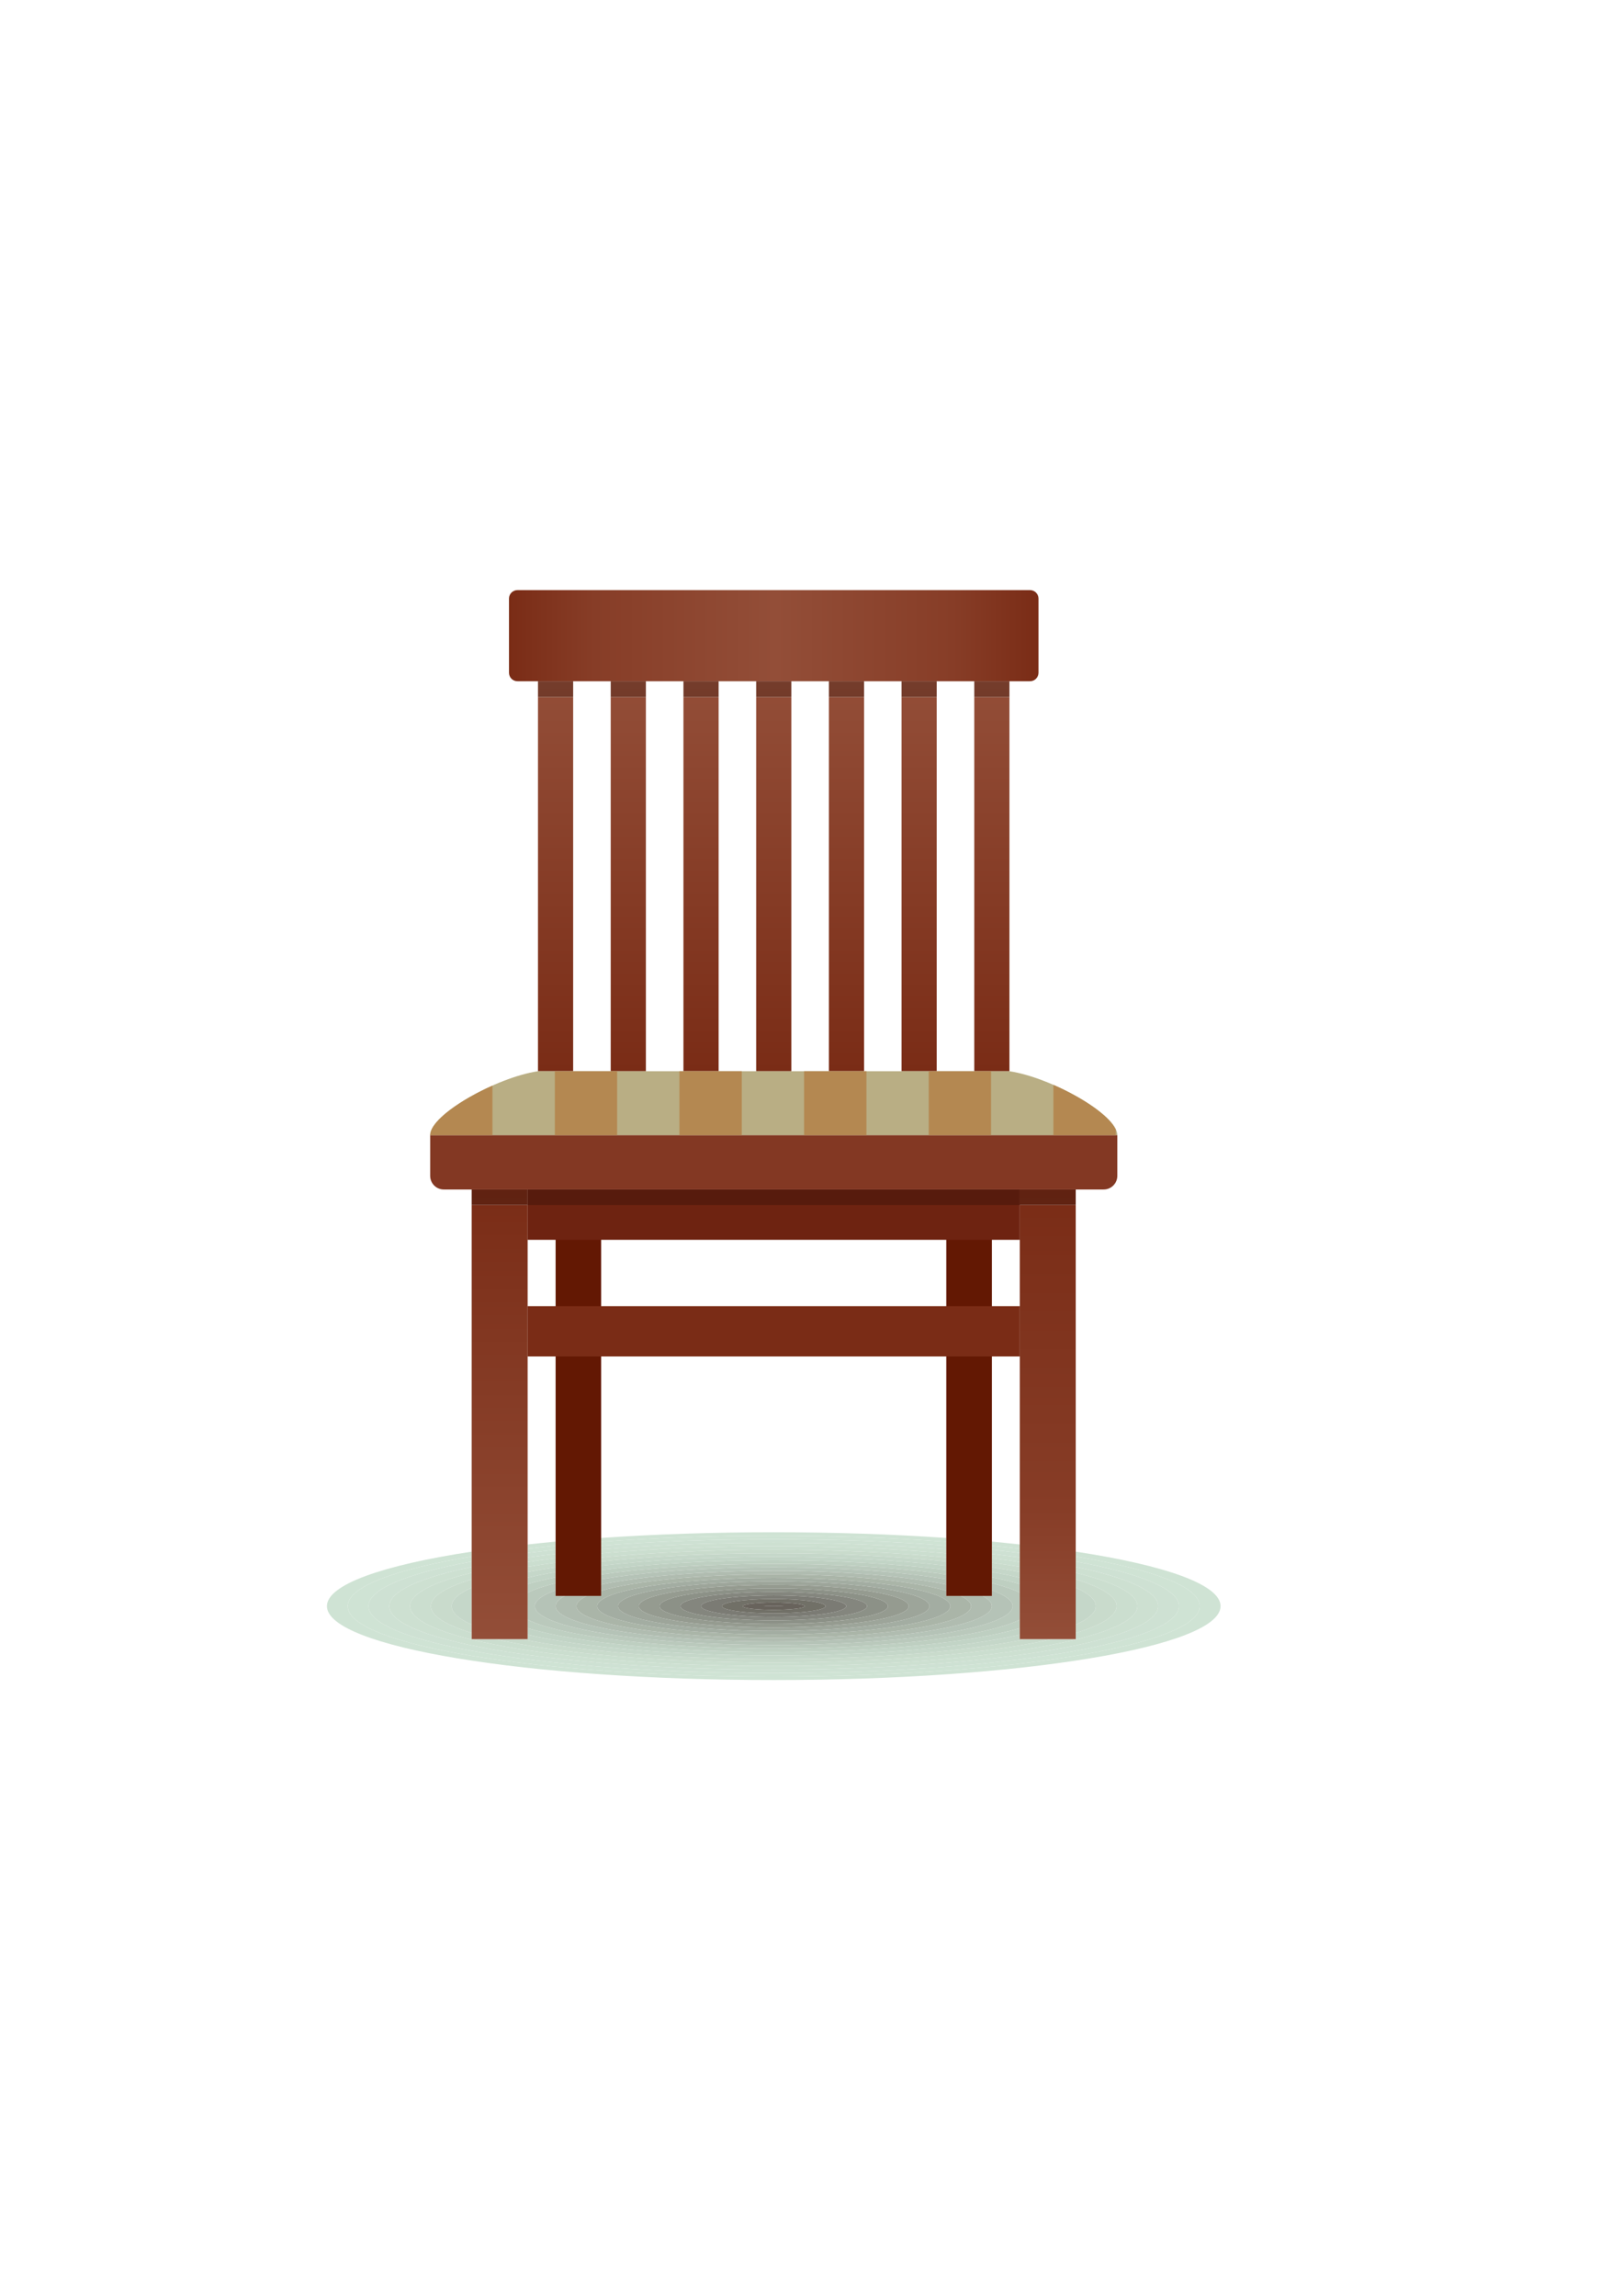 <svg xmlns="http://www.w3.org/2000/svg" width="210mm" height="297mm" shape-rendering="geometricPrecision" text-rendering="geometricPrecision" image-rendering="optimizeQuality" fill-rule="evenodd" clip-rule="evenodd" viewBox="0 0 21000 29700"><defs><linearGradient id="a" gradientUnits="userSpaceOnUse" x1="6465.25" y1="21204.7" x2="6465.25" y2="15387.7"><stop offset="0" stop-color="#934E38"/><stop offset="1" stop-color="#7A2C16"/></linearGradient><linearGradient id="b" gradientUnits="userSpaceOnUse" x1="13557.3" y1="21204.7" x2="13557.3" y2="15387.7"><stop offset="0" stop-color="#934E38"/><stop offset=".29" stop-color="#873D27"/><stop offset="1" stop-color="#7A2C16"/></linearGradient><linearGradient id="c" gradientUnits="userSpaceOnUse" x1="7188.93" y1="13857.6" x2="7188.93" y2="8812.64"><stop offset="0" stop-color="#7A2C16"/><stop offset="1" stop-color="#934E38"/></linearGradient><linearGradient id="d" gradientUnits="userSpaceOnUse" x1="8129.65" y1="13857.6" x2="8129.65" y2="8812.64"><stop offset="0" stop-color="#7A2C16"/><stop offset="1" stop-color="#934E38"/></linearGradient><linearGradient id="e" gradientUnits="userSpaceOnUse" x1="9070.52" y1="13857.6" x2="9070.52" y2="8812.64"><stop offset="0" stop-color="#7A2C16"/><stop offset="1" stop-color="#934E38"/></linearGradient><linearGradient id="f" gradientUnits="userSpaceOnUse" x1="10011.2" y1="13857.6" x2="10011.2" y2="8812.64"><stop offset="0" stop-color="#7A2C16"/><stop offset="1" stop-color="#934E38"/></linearGradient><linearGradient id="g" gradientUnits="userSpaceOnUse" x1="10952.1" y1="13857.6" x2="10952.1" y2="8812.64"><stop offset="0" stop-color="#7A2C16"/><stop offset="1" stop-color="#934E38"/></linearGradient><linearGradient id="h" gradientUnits="userSpaceOnUse" x1="11892.7" y1="13857.6" x2="11892.7" y2="8812.64"><stop offset="0" stop-color="#7A2C16"/><stop offset="1" stop-color="#934E38"/></linearGradient><linearGradient id="i" gradientUnits="userSpaceOnUse" x1="12833.6" y1="13857.6" x2="12833.6" y2="8812.64"><stop offset="0" stop-color="#7A2C16"/><stop offset="1" stop-color="#934E38"/></linearGradient><linearGradient id="j" gradientUnits="userSpaceOnUse" x1="6585.87" y1="8223.29" x2="13436.7" y2="8223.29"><stop offset="0" stop-color="#7A2C16"/><stop offset=".161" stop-color="#873D27"/><stop offset=".502" stop-color="#934E38"/><stop offset=".839" stop-color="#873D27"/><stop offset="1" stop-color="#7A2C16"/></linearGradient><linearGradient id="k" gradientUnits="userSpaceOnUse" x1="13557.3" y1="21203.3" x2="13557.3" y2="15387.8"><stop offset="0" stop-color="#743C2B"/><stop offset="1" stop-color="#602211"/></linearGradient><linearGradient id="l" gradientUnits="userSpaceOnUse" x1="6465.25" y1="21203.3" x2="6465.25" y2="15387.8"><stop offset="0" stop-color="#743C2B"/><stop offset="1" stop-color="#602211"/></linearGradient><linearGradient id="m" gradientUnits="userSpaceOnUse" x1="7188.93" y1="13856.5" x2="7188.93" y2="8812.69"><stop offset="0" stop-color="#602211"/><stop offset="1" stop-color="#743C2B"/></linearGradient><linearGradient id="n" gradientUnits="userSpaceOnUse" x1="8129.65" y1="13856.5" x2="8129.65" y2="8812.69"><stop offset="0" stop-color="#602211"/><stop offset="1" stop-color="#743C2B"/></linearGradient><linearGradient id="o" gradientUnits="userSpaceOnUse" x1="9070.52" y1="13856.5" x2="9070.52" y2="8812.69"><stop offset="0" stop-color="#602211"/><stop offset="1" stop-color="#743C2B"/></linearGradient><linearGradient id="p" gradientUnits="userSpaceOnUse" x1="10011.2" y1="13856.5" x2="10011.2" y2="8812.69"><stop offset="0" stop-color="#602211"/><stop offset="1" stop-color="#743C2B"/></linearGradient><linearGradient id="q" gradientUnits="userSpaceOnUse" x1="10952.1" y1="13856.5" x2="10952.1" y2="8812.69"><stop offset="0" stop-color="#602211"/><stop offset="1" stop-color="#743C2B"/></linearGradient><linearGradient id="r" gradientUnits="userSpaceOnUse" x1="11892.7" y1="13856.5" x2="11892.7" y2="8812.69"><stop offset="0" stop-color="#602211"/><stop offset="1" stop-color="#743C2B"/></linearGradient><linearGradient id="s" gradientUnits="userSpaceOnUse" x1="12833.6" y1="13856.5" x2="12833.6" y2="8812.69"><stop offset="0" stop-color="#602211"/><stop offset="1" stop-color="#743C2B"/></linearGradient></defs><path fill="#CFE3D4" fill-rule="nonzero" d="M10011 21734c-3193 0-5781-428-5781-956 0-279 722-530 1873-705v63c-991 164-1604 392-1604 642 0 503 2468 911 5512 911 3045 0 5513-408 5513-911 0-250-613-478-1605-642v-63c1152 175 1874 426 1874 705 0 528-2589 956-5782 956zm-3184-1700v-54c118-13 238-25 362-37v52c-124 13-245 26-362 39zm6368 0c-117-13-238-26-361-39v-52c123 12 244 24 361 37v54zm-951-89c-682-50-1438-78-2233-78s-1550 28-2233 78v-49c687-48 1442-74 2233-74 792 0 1546 26 2233 74v49z"/><path fill="#CFE3D4" fill-rule="nonzero" d="M10011 21689c-3044 0-5512-408-5512-911 0-250 613-478 1604-642v65c-830 153-1335 355-1335 577 0 478 2347 866 5243 866s5244-388 5244-866c0-222-505-424-1336-577v-65c992 164 1605 392 1605 642 0 503-2468 911-5513 911zm-3184-1599v-56c117-13 238-26 362-39v53c-124 14-245 28-362 42zm6368 0c-116-14-237-28-361-42v-53c123 13 244 26 361 39v56zm-951-95c-677-53-1434-82-2233-82-798 0-1555 29-2233 82v-50c683-50 1438-78 2233-78s1551 28 2233 78v50z"/><path fill="#CEE1D3" fill-rule="nonzero" d="M10011 21644c-2896 0-5243-388-5243-866 0-222 505-424 1335-577v70c-668 139-1066 316-1066 507 0 453 2227 820 4974 820 2748 0 4975-367 4975-820 0-191-399-368-1067-507v-70c831 153 1336 355 1336 577 0 478-2348 866-5244 866zm-3184-1496v-58c117-14 238-28 362-42v55c-125 14-246 29-362 45zm6368 0c-116-16-236-31-361-45v-55c124 14 245 28 361 42v58zm-951-103c-671-56-1430-87-2233-87s-1561 31-2233 87v-50c678-53 1435-82 2233-82 799 0 1556 29 2233 82v50z"/><path fill="#CDE0D1" fill-rule="nonzero" d="M10011 21598c-2747 0-4974-367-4974-820 0-191 398-368 1066-507v76c-503 123-797 271-797 431 0 428 2106 775 4705 775s4706-347 4706-775c0-160-294-308-798-431v-76c668 139 1067 316 1067 507 0 453-2227 820-4975 820zm-3184-1390v-60c116-16 237-31 362-45v55c-126 16-247 32-362 50zm6368 0c-115-18-236-34-361-50v-55c125 14 245 29 361 45v60zm-951-112c-664-59-1425-93-2233-93s-1568 34-2233 93v-51c672-56 1430-87 2233-87s1562 31 2233 87v51z"/><path fill="#CBDECF" fill-rule="nonzero" d="M10011 21553c-2599 0-4705-347-4705-775 0-160 294-308 797-431v85c-337 103-528 221-528 346s191 243 528 346v81h309c806 183 2118 302 3599 302 1482 0 2793-119 3599-302h309v-81c337-103 529-221 529-346s-192-243-529-346v-85c504 123 798 271 798 431 0 428-2107 775-4706 775zm-3184-1283v-62c115-18 236-34 362-50v57c-127 18-248 36-362 55zm6368 0c-114-19-235-37-361-54v-58c125 16 246 32 361 50v62zm-951-122c-656-63-1419-99-2233-99s-1577 36-2233 99v-52c665-59 1425-93 2233-93s1569 34 2233 93v52z"/><path fill="#C9DBCC" fill-rule="nonzero" d="M10011 21507c-1481 0-2793-119-3599-302h342c763 157 1939 257 3257 257 1319 0 2494-100 3258-257h341c-806 183-2117 302-3599 302zm-3908-383c-337-103-528-221-528-346s191-243 528-346v108c-168 74-259 154-259 238s91 164 259 238v108zm7816 0v-108c168-74 260-154 260-238s-92-164-260-238v-108c337 103 529 221 529 346s-192 243-529 346zm-7092-787v-67c114-19 235-37 362-55v60c-128 19-249 40-362 62zm6368 0c-112-22-233-43-361-62v-59c126 17 247 35 361 54v67zm-951-136c-645-68-1411-107-2233-107-821 0-1587 39-2233 107v-53c656-63 1419-99 2233-99s1577 36 2233 99v53z"/><path fill="#C5D7C9" fill-rule="nonzero" d="M10011 21462c-1318 0-2494-100-3257-257h73v-58c706 163 1869 269 3184 269s2478-106 3184-269v58h74c-764 157-1939 257-3258 257zm-3908-446c-168-74-259-154-259-238s91-164 259-238v476zm7816 0v-476c168 74 260 154 260 238s-92 164-260 238zm-7092-606v-73c113-22 234-43 362-62v63c-131 22-252 46-362 72zm6368 0c-109-26-230-50-361-72v-63c128 19 249 40 361 62v73zm-951-155c-632-73-1402-115-2233-115-830 0-1600 42-2233 115v-54c646-68 1412-107 2233-107 822 0 1588 39 2233 107v54z"/><path fill="#C2D4C6" fill-rule="nonzero" d="M10011 21416c-1315 0-2478-106-3184-269v-84c617 184 1811 308 3184 308s2568-124 3184-308v84c-706 163-1869 269-3184 269zm-3184-923v-83c110-26 231-50 362-72v67c-136 28-257 57-362 88zm6368 0c-104-31-225-60-361-88v-67c131 22 252 46 361 72v83zm-951-182c-616-79-1391-126-2233-126s-1617 47-2233 126v-56c633-73 1403-115 2233-115 831 0 1601 42 2233 115v56z"/><path fill="#BECFC1" fill-rule="nonzero" d="M10011 21371c-1373 0-2567-124-3184-308v-109c449 216 1705 372 3184 372s2735-156 3184-372v109c-616 184-1811 308-3184 308zm-3184-768v-110c105-31 226-60 362-88v76c-150 38-272 78-362 122zm6368 0c-90-44-212-84-361-122v-76c136 28 257 57 361 88v110zm-951-234c-593-86-1376-138-2233-138s-1639 52-2233 138v-58c616-79 1391-126 2233-126s1617 47 2233 126v58z"/><path fill="#BAC9BC" fill-rule="nonzero" d="M10011 21326c-1479 0-2735-156-3184-372v-351c90-44 212-84 362-122v92c-173 63-269 132-269 205 0 277 1384 502 3091 502 1708 0 3092-225 3092-502 0-73-96-142-269-205v-92c149 38 271 78 361 122v351c-449 216-1705 372-3184 372zm2233-895c-562-96-1355-155-2233-155s-1670 59-2233 155v-62c594-86 1376-138 2233-138s1640 52 2233 138v62z"/><path fill="#B5C3B7" fill-rule="nonzero" d="M10011 21280c-1707 0-3091-225-3091-502 0-73 96-142 269-205v73h119c-78 42-119 86-119 132 0 252 1263 457 2822 457s2823-205 2823-457c0-46-42-90-120-132h120v-73c173 63 269 132 269 205 0 277-1384 502-3092 502zm2233-781c-516-108-1324-177-2233-177-908 0-1717 69-2233 177v-68c563-96 1355-155 2233-155s1671 59 2233 155v68z"/><path fill="#B0BCB0" fill-rule="nonzero" d="M10011 21235c-1559 0-2822-205-2822-457 0-46 41-90 119-132h284c-87 42-134 86-134 132 0 227 1143 411 2553 411s2554-184 2554-411c0-46-47-90-134-132h283c78 42 120 86 120 132 0 252-1264 457-2823 457zm2233-656c-436-127-1272-212-2233-212-960 0-1797 85-2233 212v-80c516-108 1325-177 2233-177 909 0 1717 69 2233 177v80z"/><path fill="#AAB5A8" fill-rule="nonzero" d="M10011 21189c-1410 0-2553-184-2553-411 0-46 47-90 134-132h186v-67c436-127 1273-212 2233-212 961 0 1797 85 2233 212v67h187c87 42 134 86 134 132 0 227-1144 411-2554 411zm0-777c-1261 0-2284 164-2284 366s1023 366 2284 366c1262 0 2285-164 2285-366s-1023-366-2285-366z"/><path fill="#A3ADA2" fill-rule="nonzero" d="M10011 21144c-1261 0-2284-164-2284-366s1023-366 2284-366c1262 0 2285 164 2285 366s-1023 366-2285 366zm0-686c-1113 0-2015 143-2015 320s902 321 2015 321 2016-144 2016-321-903-320-2016-320z"/><path fill="#9DA59A" fill-rule="nonzero" d="M10011 21099c-1113 0-2015-144-2015-321s902-320 2015-320 2016 143 2016 320-903 321-2016 321zm0-596c-964 0-1746 123-1746 275s782 275 1746 275c965 0 1747-123 1747-275s-782-275-1747-275z"/><path fill="#959B90" fill-rule="nonzero" d="M10011 21053c-964 0-1746-123-1746-275s782-275 1746-275c965 0 1747 123 1747 275s-782 275-1747 275zm0-504c-816 0-1477 102-1477 229s661 230 1477 230 1478-103 1478-230-662-229-1478-229z"/><path fill="#8C9187" fill-rule="nonzero" d="M10011 21008c-816 0-1477-103-1477-230s661-229 1477-229 1478 102 1478 229-662 230-1478 230zm0-414c-667 0-1208 83-1208 184 0 102 541 184 1208 184s1208-82 1208-184c0-101-541-184-1208-184z"/><path fill="#84867E" fill-rule="nonzero" d="M10011 20962c-667 0-1208-82-1208-184 0-101 541-184 1208-184s1208 83 1208 184c0 102-541 184-1208 184zm0-323c-519 0-939 63-939 139 0 77 420 139 939 139s939-62 939-139c0-76-420-139-939-139z"/><path fill="#7B7B74" fill-rule="nonzero" d="M10011 20917c-519 0-939-62-939-139 0-76 420-139 939-139s939 63 939 139c0 77-420 139-939 139zm0-232c-370 0-670 42-670 93 0 52 300 93 670 93s670-41 670-93c0-51-300-93-670-93z"/><path fill="#717067" fill-rule="nonzero" d="M10011 20871c-370 0-670-41-670-93 0-51 300-93 670-93s670 42 670 93c0 52-300 93-670 93zm0-141c-221 0-401 22-401 48 0 27 180 48 401 48 222 0 401-21 401-48 0-26-179-48-401-48z"/><path fill="#68635C" fill-rule="nonzero" d="M10011 20826c-221 0-401-21-401-48 0-26 180-48 401-48 222 0 401 22 401 48 0 27-179 48-401 48zm0-50c-73 0-132 1-132 2s59 3 132 3 132-2 132-3-59-2-132-2z"/><path fill="#5D5651" fill-rule="nonzero" d="M10011 20781c-73 0-132-2-132-3s59-2 132-2 132 1 132 2-59 3-132 3z"/><path fill="url(#a)" d="M6827 21205h-724v-5617h724v5617zm-724-5617v-200 200z"/><path fill="#631803" fill-rule="nonzero" d="M7189 20646h589v-5258h-589zM12244 20646h590v-5258h-590z"/><path fill="url(#b)" d="M13919 21205h-724v-5617h724v5536z"/><path fill="url(#c)" d="M7416 13858h-455V8813h455-455v205h455z"/><path fill="url(#d)" d="M8357 13858h-455V8813h455-455v205h455z"/><path fill="url(#e)" d="M9298 13858h-455V8813h455-455v205h455z"/><path fill="url(#f)" d="M10239 13858h-455V8813h455-455v205h455z"/><path fill="url(#g)" d="M11180 13858h-455V8813h455-455v205h455z"/><path fill="url(#h)" d="M12120 13858h-455V8813h455-455v205h455z"/><path fill="url(#i)" d="M13061 13858h-455V8813h455-455v205h455z"/><path fill="url(#j)" d="M13327 8813H6695c-60 0-109-49-109-110v-960c0-60 49-109 109-109h6632c61 0 110 49 110 109v960c0 61-49 110-110 110z"/><path fill="#6E2311" fill-rule="nonzero" d="M6827 16039h6368v-651H6827z"/><path fill="url(#k)" d="M13195 15588h724v-200h-724z"/><path fill="url(#l)" d="M6103 15588h724v-200h-724z"/><path fill="#571B0D" fill-rule="nonzero" d="M6827 15588h6368v-200H6827z"/><path fill="#7A2C16" fill-rule="nonzero" d="M6827 17548h6368v-651H6827z"/><path fill="#833823" fill-rule="nonzero" d="M5566 15211v-526h8891v526c0 98-79 177-176 177H5742c-97 0-176-79-176-177z"/><path fill="#B9AE84" fill-rule="nonzero" d="M13061 13858H6961c-534 79-1395 558-1395 827h8891c0-269-862-748-1396-827z"/><path fill="url(#m)" d="M6961 9018h455v-205h-455z"/><path fill="url(#n)" d="M7902 9018h455v-205h-455z"/><path fill="url(#o)" d="M8843 9018h455v-205h-455z"/><path fill="url(#p)" d="M9784 9018h455v-205h-455z"/><path fill="url(#q)" d="M10725 9018h455v-205h-455z"/><path fill="url(#r)" d="M11665 9018h455v-205h-455z"/><path fill="url(#s)" d="M12606 9018h455v-205h-455z"/><path fill="#C9B282" fill-rule="nonzero" d="M5566 14684v-1 1zm0-1v-1 1zm0-1v-1 1zm0-2zm0-1zm0-1zm0-1zm0-1zm0-2zm1-3z"/><path fill="#B48851" fill-rule="nonzero" d="M6372 14685h-806v-1-1-2-1-1-1-1-1-2c0-1 1-2 1-3 19-181 399-447 805-627v641zM7179 14685h806v-827h-806zM8791 14685h807v-827h-807zM10404 14685h807v-827h-807zM12017 14685h806v-827h-806zM14436 14685h-806v-651c371 162 722 397 806 576v75z"/></svg>